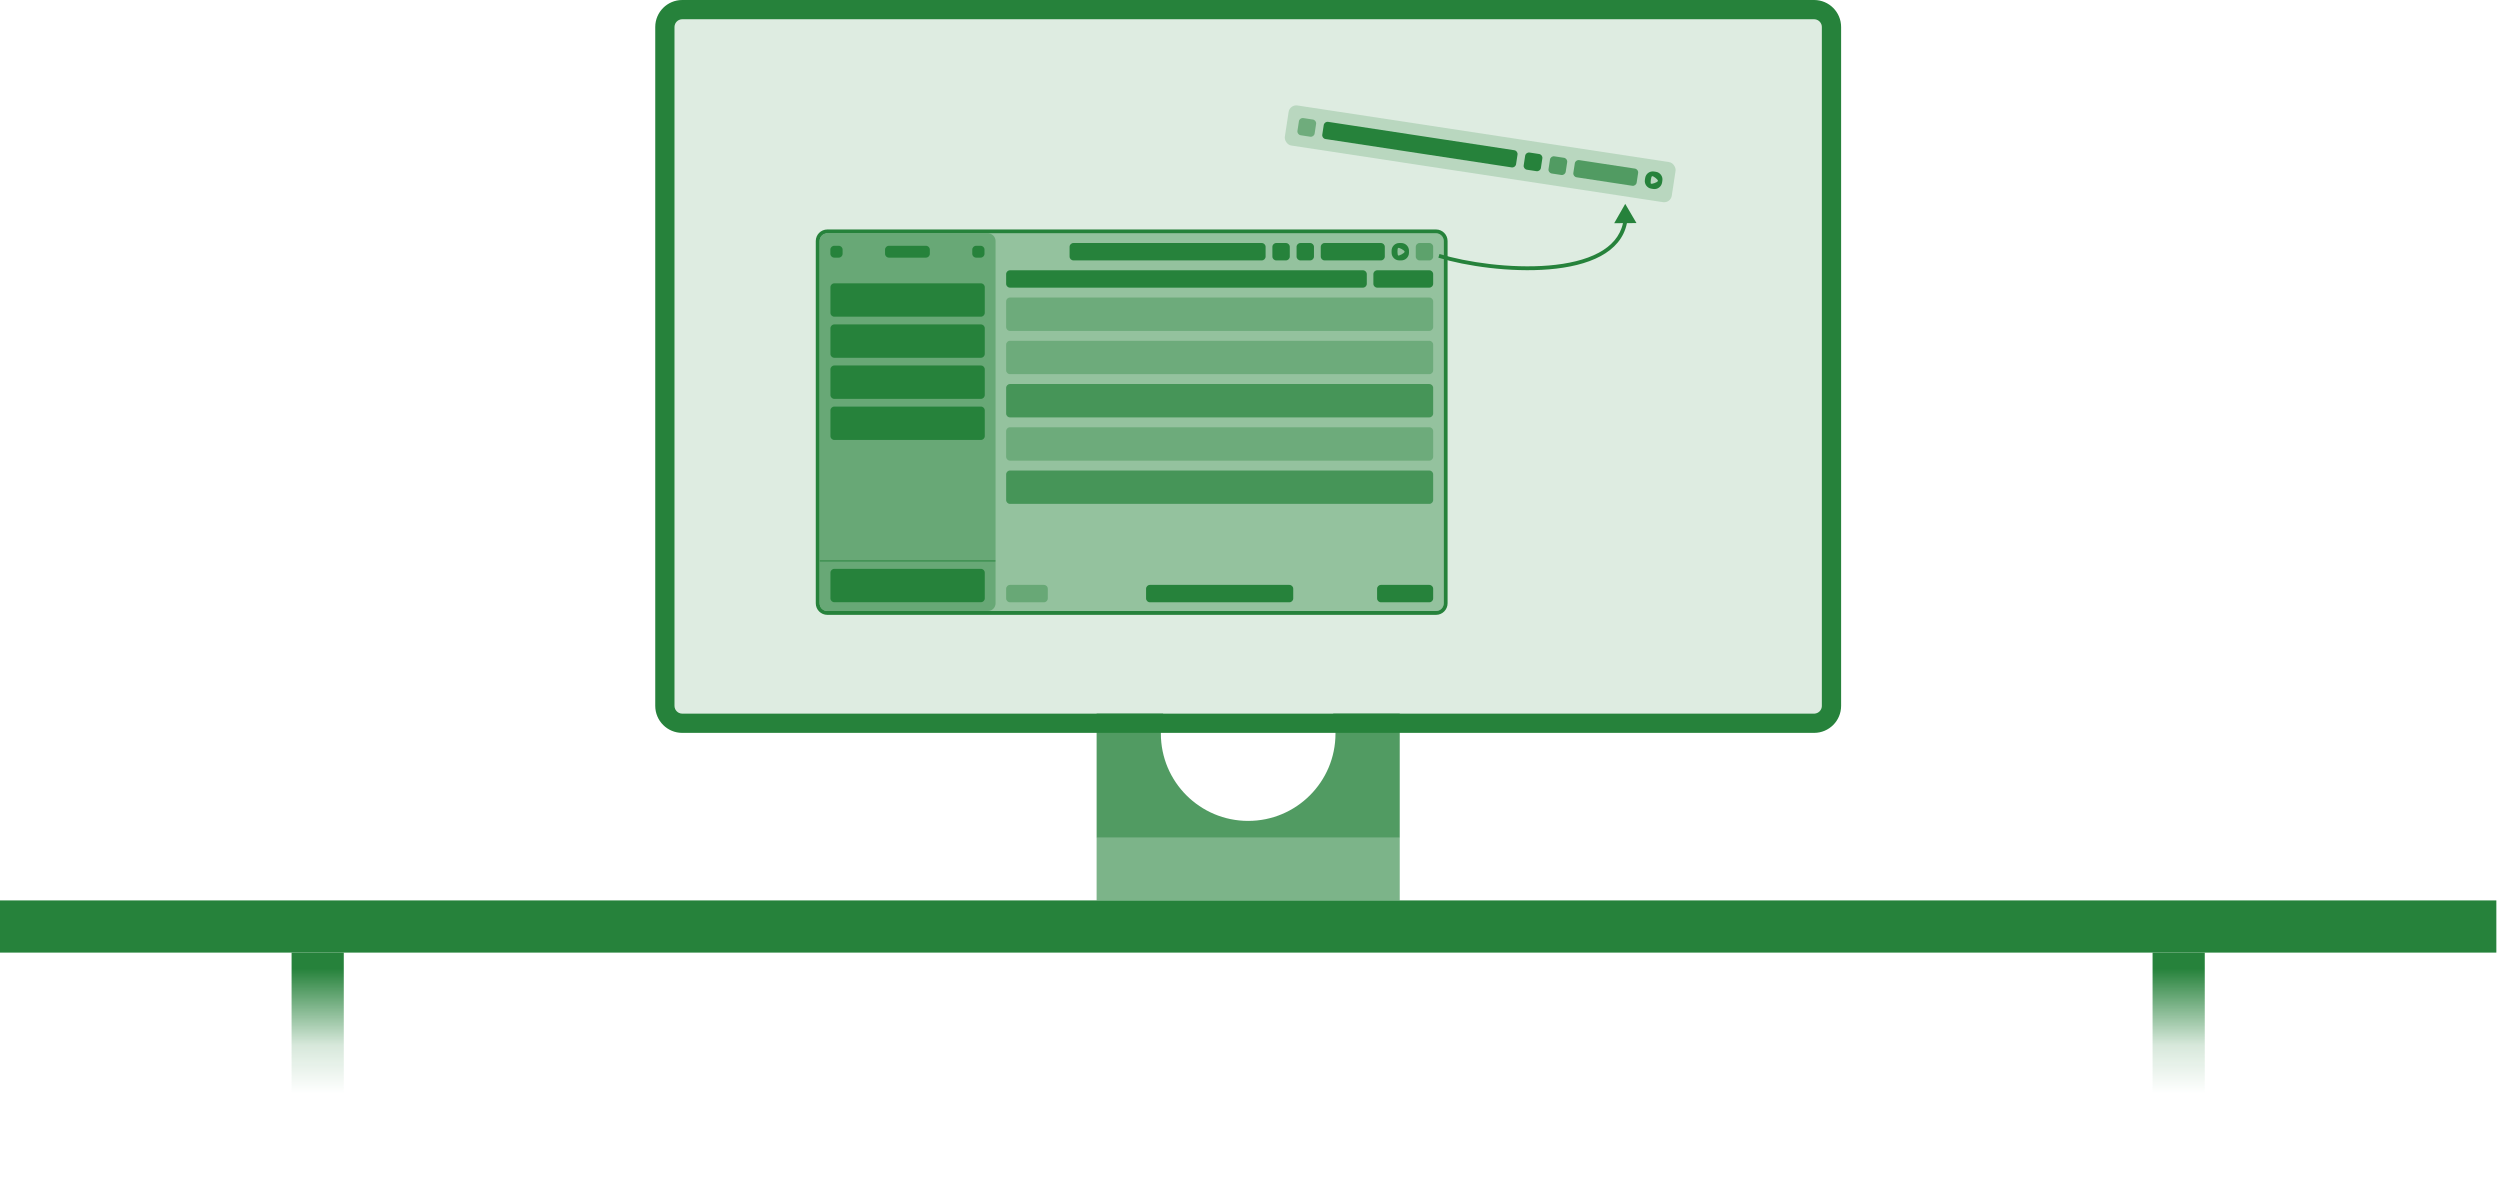 <svg width="648" height="310" viewBox="0 0 648 310" fill="none" xmlns="http://www.w3.org/2000/svg">
<path fill-rule="evenodd" clip-rule="evenodd" d="M346.158 190.147C346.158 188.364 345.951 186.628 345.561 184.963H362.811V217.153H284.243V184.963H301.493C301.103 186.628 300.896 188.364 300.896 190.147C300.896 202.646 311.029 212.778 323.527 212.778C336.026 212.778 346.158 202.646 346.158 190.147Z" fill="#26823B" fill-opacity="0.8"/>
<path fill-rule="evenodd" clip-rule="evenodd" d="M362.811 217.153H284.243V233.388H362.811V217.153Z" fill="#26823B" fill-opacity="0.6"/>
<path d="M174.839 7C174.839 5.895 175.734 5 176.839 5H470.216C471.32 5 472.216 5.895 472.216 7V182.963C472.216 184.068 471.32 184.963 470.216 184.963H176.839C175.734 184.963 174.839 184.068 174.839 182.963V7Z" fill="#26823B" fill-opacity="0.15"/>
<path d="M174.839 182.963C174.839 184.067 175.734 184.963 176.839 184.963H470.216L470.42 184.953C471.361 184.858 472.109 184.109 472.205 183.168L472.216 182.963V7C472.216 5.964 471.428 5.113 470.42 5.011L470.216 5V0C474.082 0 477.216 3.134 477.216 7V182.963C477.216 186.829 474.082 189.963 470.216 189.963H176.839C172.973 189.963 169.839 186.829 169.839 182.963V7C169.839 3.134 172.973 0 176.839 0V5L176.635 5.011C175.626 5.113 174.839 5.964 174.839 7V182.963ZM470.216 0V5H176.839V0H470.216Z" fill="#26823B"/>
<rect x="334.312" y="27.037" width="101.451" height="10.505" rx="2" transform="rotate(8.662 334.312 27.037)" fill="#26823B" fill-opacity="0.2"/>
<path d="M336.676 31.443C336.759 30.897 337.269 30.522 337.815 30.605L340.296 30.983C340.842 31.066 341.217 31.576 341.134 32.122L340.756 34.599C340.673 35.145 340.163 35.52 339.617 35.437L337.136 35.059C336.59 34.976 336.215 34.466 336.298 33.92L336.676 31.443Z" fill="#26823B" fill-opacity="0.5"/>
<path d="M343.111 32.423C343.194 31.878 343.704 31.502 344.25 31.585L392.503 38.937C393.049 39.02 393.425 39.53 393.341 40.076L392.964 42.553C392.881 43.099 392.371 43.474 391.825 43.391L343.572 36.039C343.026 35.956 342.65 35.446 342.734 34.9L343.111 32.423Z" fill="#26823B"/>
<path d="M395.319 40.377C395.402 39.831 395.912 39.456 396.458 39.539L398.939 39.917C399.485 40 399.86 40.51 399.777 41.056L399.399 43.533C399.316 44.079 398.806 44.454 398.26 44.371L395.779 43.993C395.233 43.91 394.858 43.4 394.941 42.854L395.319 40.377Z" fill="#26823B"/>
<path d="M401.754 41.358C401.837 40.812 402.347 40.436 402.893 40.52L405.374 40.898C405.92 40.981 406.295 41.491 406.212 42.037L405.835 44.514C405.752 45.06 405.242 45.435 404.696 45.352L402.215 44.974C401.669 44.89 401.293 44.38 401.377 43.834L401.754 41.358Z" fill="#26823B" fill-opacity="0.7"/>
<path d="M408.189 42.338C408.272 41.792 408.782 41.417 409.328 41.5L423.765 43.699C424.311 43.783 424.686 44.293 424.603 44.839L424.225 47.315C424.142 47.861 423.632 48.237 423.086 48.153L408.65 45.954C408.104 45.871 407.729 45.361 407.812 44.815L408.189 42.338Z" fill="#26823B" fill-opacity="0.7"/>
<path fill-rule="evenodd" clip-rule="evenodd" d="M430.888 46.808C431.054 45.716 430.304 44.696 429.212 44.529L428.708 44.453C427.616 44.286 426.596 45.036 426.429 46.129L426.353 46.628C426.187 47.72 426.937 48.74 428.029 48.907L428.533 48.983C429.625 49.15 430.645 48.399 430.811 47.307L430.888 46.808ZM429.734 46.888C429.68 47.258 428.088 47.782 427.916 47.598C427.745 47.414 427.941 45.783 428.21 45.668C428.48 45.553 429.788 46.518 429.734 46.888Z" fill="#26823B"/>
<path d="M212.448 62.478C212.448 61.373 213.343 60.478 214.448 60.478H372.213C373.317 60.478 374.213 61.373 374.213 62.478V156.373C374.213 157.478 373.317 158.373 372.213 158.373H214.448C213.343 158.373 212.448 157.478 212.448 156.373V62.478Z" fill="#26823B" fill-opacity="0.4"/>
<path d="M211.448 156.373V62.478C211.448 60.821 212.791 59.478 214.448 59.478V60.478L214.244 60.489C213.235 60.591 212.448 61.443 212.448 62.478V156.373C212.448 157.408 213.235 158.261 214.244 158.363L214.448 158.373H372.213C373.317 158.373 374.213 157.477 374.213 156.373V62.478C374.213 61.373 373.317 60.478 372.213 60.478V59.478C373.869 59.478 375.213 60.821 375.213 62.478V156.373C375.213 158.03 373.869 159.373 372.213 159.373H214.448C212.791 159.373 211.448 158.03 211.448 156.373ZM372.213 59.478V60.478H214.448V59.478H372.213Z" fill="#26823B"/>
<path d="M212.448 62.478C212.448 61.373 213.343 60.478 214.448 60.478H256.053C257.158 60.478 258.053 61.373 258.053 62.478V156.373C258.053 157.478 257.158 158.373 256.053 158.373H214.448C213.343 158.373 212.448 157.478 212.448 156.373V62.478Z" fill="#26823B" fill-opacity="0.4"/>
<path d="M0 233.388H647.054V246.916H0V233.388Z" fill="#26823B"/>
<path d="M75.579 309.301L75.579 246.916L89.108 246.916L89.108 309.301L75.579 309.301Z" fill="url(#paint0_linear_2025_504)"/>
<path d="M557.947 309.301L557.947 246.916L571.475 246.916L571.475 309.301L557.947 309.301Z" fill="url(#paint1_linear_2025_504)"/>
<path d="M215.231 64.708C215.231 64.156 215.678 63.708 216.231 63.708H217.402C217.954 63.708 218.402 64.156 218.402 64.708V65.779C218.402 66.331 217.954 66.779 217.402 66.779H216.231C215.678 66.779 215.231 66.331 215.231 65.779V64.708Z" fill="#26823B"/>
<path d="M229.401 64.708C229.401 64.156 229.849 63.708 230.401 63.708H240.011C240.564 63.708 241.011 64.156 241.011 64.708V65.779C241.011 66.331 240.564 66.779 240.011 66.779H230.401C229.849 66.779 229.401 66.331 229.401 65.779V64.708Z" fill="#26823B"/>
<path d="M277.235 63.991C277.235 63.438 277.683 62.991 278.235 62.991H327.045C327.597 62.991 328.045 63.438 328.045 63.991V66.496C328.045 67.048 327.597 67.496 327.045 67.496H278.235C277.683 67.496 277.235 67.048 277.235 66.496V63.991Z" fill="#26823B"/>
<path d="M260.79 71.056C260.79 70.504 261.237 70.056 261.79 70.056H353.274C353.826 70.056 354.274 70.504 354.274 71.056V73.561C354.274 74.114 353.826 74.561 353.274 74.561H261.79C261.237 74.561 260.79 74.114 260.79 73.561V71.056Z" fill="#26823B"/>
<path d="M297.059 152.606C297.059 152.053 297.507 151.606 298.059 151.606H334.206C334.758 151.606 335.206 152.053 335.206 152.606V155.111C335.206 155.663 334.758 156.111 334.206 156.111H298.059C297.507 156.111 297.059 155.663 297.059 155.111V152.606Z" fill="#26823B"/>
<path d="M356.942 152.606C356.942 152.053 357.39 151.606 357.942 151.606H370.476C371.028 151.606 371.476 152.053 371.476 152.606V155.111C371.476 155.663 371.028 156.111 370.476 156.111H357.942C357.39 156.111 356.942 155.663 356.942 155.111V152.606Z" fill="#26823B"/>
<path d="M260.79 152.606C260.79 152.053 261.237 151.606 261.79 151.606H270.588C271.14 151.606 271.588 152.053 271.588 152.606V155.111C271.588 155.663 271.14 156.111 270.588 156.111H261.79C261.237 156.111 260.79 155.663 260.79 155.111V152.606Z" fill="#26823B" fill-opacity="0.4"/>
<path d="M371.476 71.056C371.476 70.504 371.028 70.056 370.476 70.056H356.979C356.427 70.056 355.979 70.504 355.979 71.056V73.561C355.979 74.114 356.427 74.561 356.979 74.561H370.476C371.028 74.561 371.476 74.114 371.476 73.561V71.056Z" fill="#26823B"/>
<path d="M329.803 63.991C329.803 63.438 330.25 62.991 330.803 62.991H333.312C333.865 62.991 334.312 63.438 334.312 63.991V66.496C334.312 67.048 333.865 67.496 333.312 67.496H330.803C330.25 67.496 329.803 67.048 329.803 66.496V63.991Z" fill="#26823B"/>
<path d="M336.07 63.991C336.07 63.438 336.518 62.991 337.07 62.991H339.58C340.132 62.991 340.58 63.438 340.58 63.991V66.496C340.58 67.048 340.132 67.496 339.58 67.496H337.07C336.518 67.496 336.07 67.048 336.07 66.496V63.991Z" fill="#26823B"/>
<path d="M366.966 63.991C366.966 63.438 367.414 62.991 367.966 62.991H370.476C371.028 62.991 371.476 63.438 371.476 63.991V66.496C371.476 67.048 371.028 67.496 370.476 67.496H367.966C367.414 67.496 366.966 67.048 366.966 66.496V63.991Z" fill="#26823B" fill-opacity="0.5"/>
<path fill-rule="evenodd" clip-rule="evenodd" d="M365.208 64.991C365.208 63.886 364.313 62.991 363.208 62.991H362.699C361.594 62.991 360.699 63.886 360.699 64.991V65.496C360.699 66.601 361.594 67.496 362.699 67.496H363.208C364.313 67.496 365.208 66.601 365.208 65.496V64.991ZM364.081 65.243C364.083 65.617 362.588 66.376 362.39 66.219C362.193 66.063 362.141 64.421 362.39 64.267C362.639 64.114 364.078 64.87 364.081 65.243Z" fill="#26823B"/>
<path d="M342.338 63.991C342.338 63.438 342.786 62.991 343.338 62.991H357.941C358.493 62.991 358.941 63.438 358.941 63.991V66.496C358.941 67.048 358.493 67.496 357.941 67.496H343.338C342.786 67.496 342.338 67.048 342.338 66.496V63.991Z" fill="#26823B"/>
<path d="M252.011 64.708C252.011 64.156 252.459 63.708 253.011 63.708H254.182C254.735 63.708 255.182 64.156 255.182 64.708V65.779C255.182 66.331 254.735 66.779 254.182 66.779H253.011C252.459 66.779 252.011 66.331 252.011 65.779V64.708Z" fill="#26823B"/>
<path d="M215.249 74.439C215.249 73.887 215.697 73.439 216.249 73.439H254.252C254.805 73.439 255.252 73.887 255.252 74.439V81.088C255.252 81.641 254.805 82.088 254.252 82.088H216.249C215.697 82.088 215.249 81.641 215.249 81.088V74.439Z" fill="#26823B"/>
<path opacity="0.5" d="M260.79 78.121C260.79 77.569 261.237 77.121 261.79 77.121H370.476C371.028 77.121 371.476 77.569 371.476 78.121V84.771C371.476 85.323 371.028 85.771 370.476 85.771H261.79C261.237 85.771 260.79 85.323 260.79 84.771V78.121Z" fill="#26823B" fill-opacity="0.7"/>
<path opacity="0.5" d="M260.79 89.331C260.79 88.778 261.237 88.331 261.79 88.331H370.476C371.028 88.331 371.476 88.778 371.476 89.331V95.98C371.476 96.532 371.028 96.98 370.476 96.98H261.79C261.237 96.98 260.79 96.532 260.79 95.98V89.331Z" fill="#26823B" fill-opacity="0.7"/>
<path d="M260.79 100.54C260.79 99.987 261.237 99.54 261.79 99.54H370.476C371.028 99.54 371.476 99.987 371.476 100.54V107.189C371.476 107.741 371.028 108.189 370.476 108.189H261.79C261.237 108.189 260.79 107.741 260.79 107.189V100.54Z" fill="#26823B" fill-opacity="0.7"/>
<path d="M260.79 122.958C260.79 122.406 261.237 121.958 261.79 121.958H370.476C371.028 121.958 371.476 122.406 371.476 122.958V129.607C371.476 130.159 371.028 130.607 370.476 130.607H261.79C261.237 130.607 260.79 130.159 260.79 129.607V122.958Z" fill="#26823B" fill-opacity="0.7"/>
<path opacity="0.5" d="M260.79 111.749C260.79 111.196 261.237 110.749 261.79 110.749H370.476C371.028 110.749 371.476 111.196 371.476 111.749V118.398C371.476 118.95 371.028 119.398 370.476 119.398H261.79C261.237 119.398 260.79 118.95 260.79 118.398V111.749Z" fill="#26823B" fill-opacity="0.7"/>
<path d="M215.249 85.088C215.249 84.536 215.697 84.088 216.249 84.088H254.252C254.805 84.088 255.252 84.536 255.252 85.088V91.737C255.252 92.29 254.805 92.737 254.252 92.737H216.249C215.697 92.737 215.249 92.29 215.249 91.737V85.088Z" fill="#26823B"/>
<path d="M215.249 95.737C215.249 95.185 215.697 94.737 216.249 94.737H254.252C254.805 94.737 255.252 95.185 255.252 95.737V102.387C255.252 102.939 254.805 103.387 254.252 103.387H216.249C215.697 103.387 215.249 102.939 215.249 102.387V95.737Z" fill="#26823B"/>
<path d="M215.249 106.387C215.249 105.834 215.697 105.387 216.249 105.387H254.252C254.805 105.387 255.252 105.834 255.252 106.387V113.036C255.252 113.588 254.805 114.036 254.252 114.036H216.249C215.697 114.036 215.249 113.588 215.249 113.036V106.387Z" fill="#26823B"/>
<path d="M215.249 148.445C215.249 147.892 215.697 147.445 216.249 147.445H254.252C254.805 147.445 255.252 147.892 255.252 148.445V155.094C255.252 155.646 254.805 156.094 254.252 156.094H216.249C215.697 156.094 215.249 155.646 215.249 155.094V148.445Z" fill="#26823B"/>
<path d="M212.448 145.391C212.448 145.458 212.502 145.513 212.57 145.513H257.931C257.999 145.513 258.053 145.458 258.053 145.391V145.391C258.053 145.324 257.999 145.269 257.931 145.269H212.57C212.502 145.269 212.448 145.324 212.448 145.391V145.391Z" fill="#26823B"/>
<path d="M424.174 57.822L421.701 57.835C420.93 61.71 418.409 64.48 414.897 66.38C411.273 68.339 406.568 69.391 401.543 69.812C391.49 70.654 379.985 68.984 372.824 66.792L373.117 65.836C380.169 67.995 391.545 69.645 401.459 68.815C406.417 68.4 410.968 67.367 414.421 65.5C417.677 63.739 419.932 61.252 420.678 57.841L418.401 57.853L421.26 52.838L424.174 57.822Z" fill="#26823B"/>
<defs>
<linearGradient id="paint0_linear_2025_504" x1="82.344" y1="246.916" x2="82.344" y2="309.301" gradientUnits="userSpaceOnUse">
<stop offset="0.067" stop-color="#26823B"/>
<stop offset="0.385" stop-color="#26823B" stop-opacity="0.185"/>
<stop offset="0.587" stop-color="#26823B" stop-opacity="0"/>
</linearGradient>
<linearGradient id="paint1_linear_2025_504" x1="564.711" y1="246.916" x2="564.711" y2="309.301" gradientUnits="userSpaceOnUse">
<stop offset="0.067" stop-color="#26823B"/>
<stop offset="0.385" stop-color="#26823B" stop-opacity="0.185"/>
<stop offset="0.587" stop-color="#26823B" stop-opacity="0"/>
</linearGradient>
</defs>
</svg>
